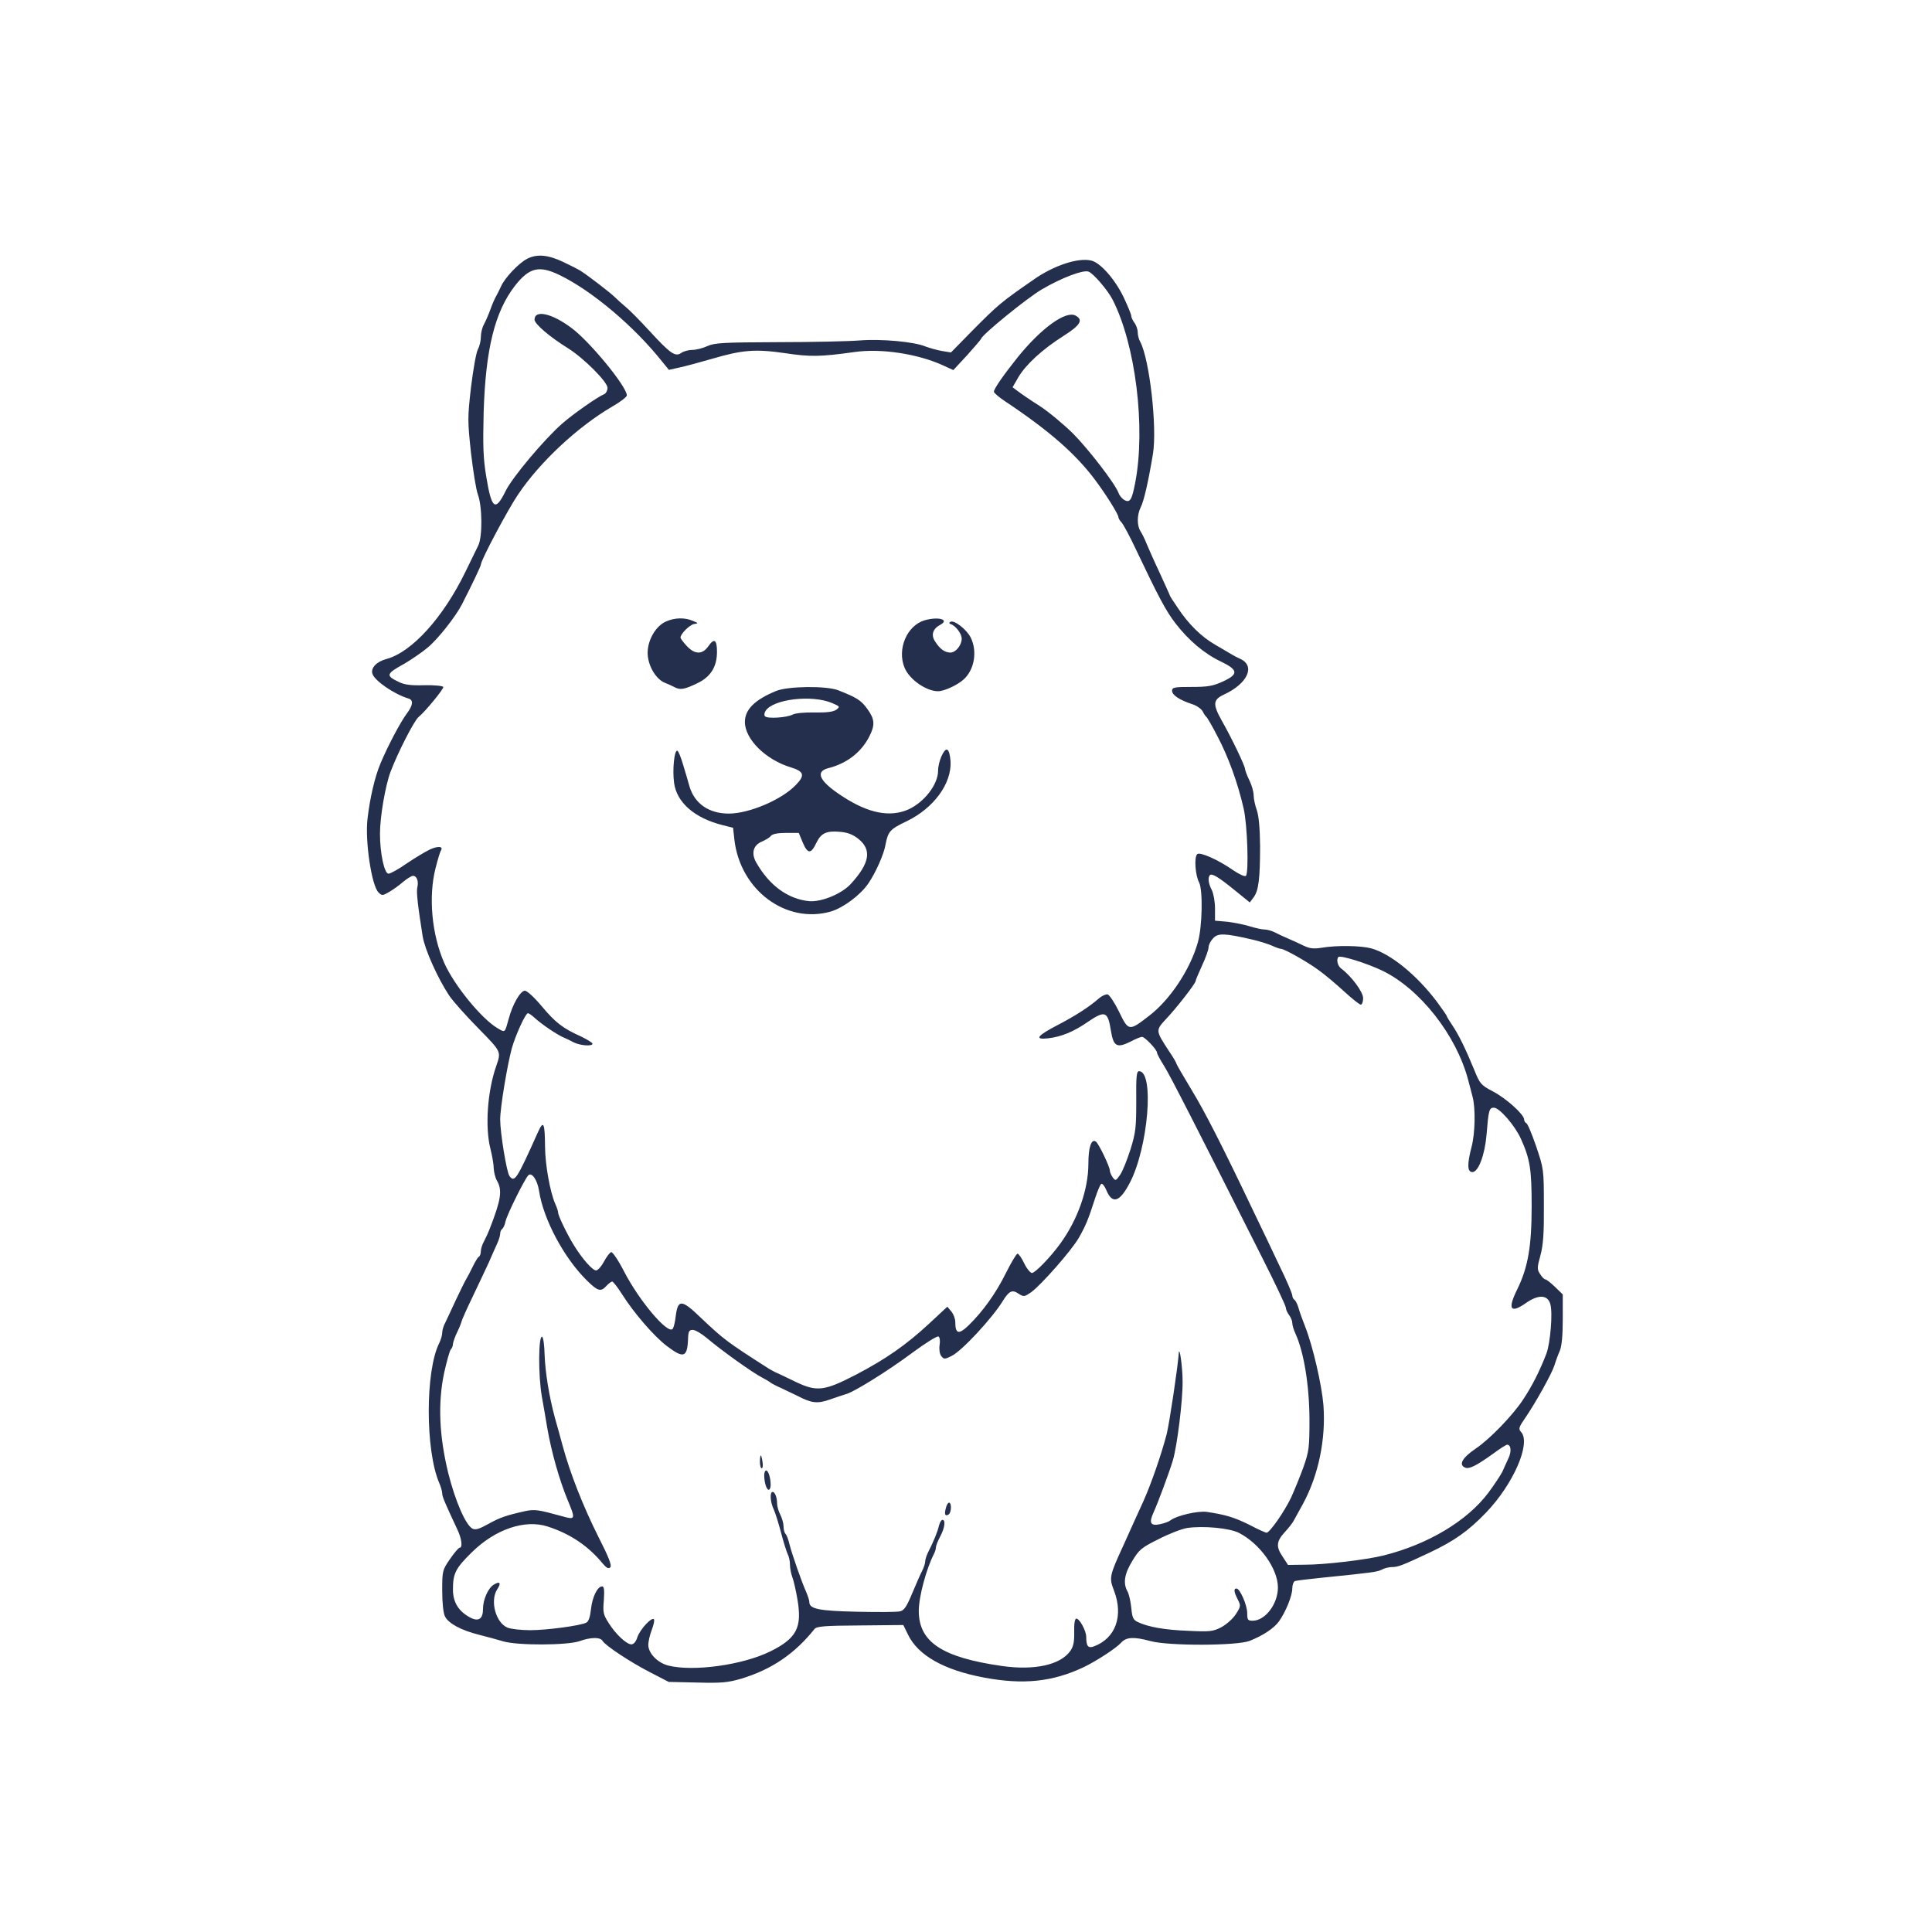  <svg  version="1.0" xmlns="http://www.w3.org/2000/svg"  width="900pt" height="900pt" viewBox="0 0 900 900"  preserveAspectRatio="xMidYMid meet">  <g transform="translate(0,900) scale(0.1,-0.1)" fill="#242f4d" stroke="none"> <path d="M2455 7794 c-39 -20 -104 -89 -121 -128 -8 -17 -18 -38 -23 -46 -5 -8 -17 -35 -26 -60 -9 -25 -23 -57 -31 -72 -8 -14 -14 -40 -14 -58 0 -17 -6 -43 -14 -58 -8 -15 -22 -95 -32 -177 -16 -141 -16 -156 0 -304 10 -86 24 -173 32 -194 21 -57 22 -197 2 -238 -9 -19 -36 -74 -60 -123 -103 -212 -249 -374 -368 -406 -46 -12 -74 -42 -65 -69 10 -32 101 -95 168 -115 24 -7 21 -32 -8 -70 -29 -39 -87 -148 -122 -231 -27 -64 -50 -163 -61 -260 -12 -103 19 -310 51 -342 16 -16 19 -16 50 2 17 10 47 31 65 47 18 15 39 28 46 28 18 0 27 -26 20 -54 -5 -20 2 -83 25 -228 10 -61 70 -195 123 -275 18 -27 79 -95 136 -153 108 -110 107 -108 84 -175 -42 -119 -53 -287 -27 -388 8 -32 15 -72 15 -90 1 -18 7 -43 15 -57 26 -45 19 -89 -34 -225 -6 -16 -18 -42 -26 -57 -8 -14 -15 -35 -15 -46 0 -12 -4 -24 -10 -27 -5 -3 -18 -25 -29 -48 -11 -23 -25 -49 -30 -57 -5 -8 -26 -51 -47 -95 -20 -44 -43 -92 -50 -107 -8 -14 -14 -35 -14 -46 0 -11 -6 -33 -14 -49 -65 -129 -65 -499 0 -651 8 -18 14 -40 14 -49 0 -15 13 -45 71 -169 20 -42 25 -84 10 -84 -5 0 -25 -24 -45 -53 -35 -51 -36 -54 -36 -147 0 -56 5 -105 13 -120 16 -33 77 -65 157 -85 36 -9 87 -23 114 -31 68 -20 299 -19 356 1 53 19 97 19 107 1 13 -22 131 -100 223 -147 l85 -44 133 -3 c114 -3 143 0 205 18 142 43 249 116 341 231 10 13 45 16 213 17 l201 2 22 -45 c47 -97 168 -165 355 -200 182 -34 317 -20 462 48 62 30 153 89 177 116 23 25 59 27 136 6 85 -23 401 -22 461 1 63 25 114 59 137 91 32 45 62 120 62 153 0 17 6 33 13 35 6 2 62 9 122 15 236 24 261 27 282 38 12 7 34 12 48 12 28 0 48 8 174 67 116 55 180 100 263 186 128 133 211 324 164 376 -13 14 -11 22 16 61 51 74 127 211 139 249 6 20 17 50 25 68 9 21 14 69 14 147 l0 116 -36 35 c-20 19 -40 35 -45 35 -5 0 -16 11 -24 24 -15 22 -15 30 1 88 13 48 17 104 16 233 0 168 -1 171 -36 275 -20 58 -40 106 -46 108 -5 2 -10 10 -10 17 0 23 -84 99 -146 131 -55 29 -60 35 -86 99 -41 100 -73 165 -102 208 -14 21 -26 40 -26 43 0 3 -21 33 -46 67 -94 125 -216 224 -306 249 -49 13 -159 15 -231 3 -37 -6 -56 -4 -85 10 -20 10 -53 25 -72 33 -19 8 -47 21 -62 29 -14 7 -36 13 -48 13 -12 0 -43 7 -69 15 -25 8 -72 17 -103 21 l-58 5 0 57 c0 31 -7 70 -15 86 -16 30 -19 58 -9 69 10 10 42 -10 117 -71 l69 -56 18 24 c23 31 30 86 30 239 -1 84 -6 139 -15 166 -8 22 -15 54 -15 70 0 17 -9 48 -20 70 -11 22 -19 45 -20 52 0 15 -63 146 -108 225 -43 77 -42 98 9 122 111 51 149 134 76 167 -12 5 -31 15 -42 22 -11 7 -45 26 -75 44 -64 37 -124 96 -174 172 -20 29 -36 54 -36 56 0 2 -22 50 -48 107 -27 57 -54 119 -62 138 -7 19 -20 44 -27 55 -17 26 -17 76 1 112 15 29 36 122 57 249 20 124 -16 439 -59 521 -7 12 -12 32 -12 45 0 13 -7 33 -15 44 -8 10 -15 25 -15 32 0 7 -17 48 -37 90 -40 82 -107 158 -149 168 -60 15 -174 -22 -268 -88 -153 -106 -165 -116 -289 -241 l-97 -99 -43 7 c-23 4 -57 14 -76 21 -53 22 -206 36 -306 28 -49 -4 -220 -8 -380 -8 -254 -1 -295 -3 -329 -18 -21 -10 -53 -18 -70 -18 -17 0 -41 -6 -52 -14 -28 -20 -51 -4 -150 104 -43 47 -92 96 -109 110 -17 14 -39 34 -50 45 -20 20 -121 98 -160 123 -11 7 -48 26 -82 42 -70 33 -122 38 -168 14z m153 -76 c150 -73 346 -238 477 -403 l31 -38 49 11 c28 6 95 24 150 40 143 42 202 47 341 27 119 -18 166 -17 324 5 123 18 295 -8 413 -62 l48 -22 64 69 c35 39 64 73 65 76 1 17 217 193 285 232 93 54 189 90 215 82 22 -7 90 -86 113 -131 107 -209 155 -597 105 -854 -15 -78 -24 -93 -49 -80 -11 6 -24 21 -28 33 -17 45 -139 203 -213 278 -43 42 -112 100 -155 128 -43 27 -89 59 -102 69 l-24 18 27 47 c35 59 112 130 210 192 79 50 94 75 56 95 -45 24 -159 -58 -269 -194 -67 -84 -111 -147 -111 -161 0 -5 24 -26 53 -45 207 -138 328 -245 418 -365 51 -68 109 -161 109 -174 0 -5 6 -16 14 -24 8 -8 38 -63 66 -123 107 -225 140 -288 186 -348 62 -80 134 -141 212 -178 81 -39 82 -59 8 -93 -46 -21 -70 -25 -145 -25 -81 0 -91 -2 -91 -18 0 -20 35 -43 93 -62 20 -6 42 -21 49 -33 6 -12 14 -24 18 -27 4 -3 28 -44 53 -93 48 -91 93 -213 120 -332 18 -75 25 -301 11 -315 -5 -5 -31 7 -59 26 -70 49 -156 87 -168 75 -15 -15 -9 -98 9 -132 18 -36 15 -206 -6 -279 -35 -125 -129 -267 -227 -342 -94 -73 -96 -72 -140 19 -21 43 -45 79 -54 81 -8 1 -26 -7 -40 -19 -43 -38 -109 -81 -192 -124 -96 -50 -110 -69 -46 -62 62 7 120 30 190 79 77 52 90 46 104 -43 12 -75 28 -83 94 -50 22 12 45 21 51 21 13 0 70 -60 70 -74 0 -5 14 -32 32 -60 29 -46 154 -291 459 -897 60 -119 109 -222 109 -231 0 -8 7 -23 15 -34 8 -10 15 -27 15 -37 0 -11 7 -33 15 -50 39 -86 64 -238 65 -397 0 -135 -2 -150 -29 -227 -16 -44 -42 -107 -57 -140 -30 -63 -99 -163 -114 -163 -4 0 -41 16 -80 37 -71 35 -111 47 -198 60 -41 6 -141 -17 -169 -39 -7 -6 -29 -14 -48 -18 -45 -10 -54 5 -32 53 21 46 72 183 90 242 20 64 47 281 46 370 0 67 -15 172 -18 130 -5 -69 -43 -321 -56 -375 -25 -96 -73 -234 -109 -314 -13 -28 -33 -73 -46 -101 -12 -27 -32 -72 -45 -100 -68 -148 -69 -154 -45 -216 44 -117 7 -220 -93 -258 -28 -11 -37 0 -37 44 0 28 -31 85 -46 85 -7 0 -11 -23 -10 -62 1 -48 -4 -69 -19 -90 -47 -64 -166 -90 -316 -69 -281 40 -389 112 -389 257 0 66 35 196 71 266 5 10 9 23 9 31 0 7 9 29 20 50 21 39 26 77 10 77 -5 0 -12 -12 -16 -27 -6 -27 -24 -72 -51 -125 -7 -14 -13 -33 -13 -41 0 -9 -6 -28 -14 -44 -8 -15 -29 -63 -47 -106 -25 -60 -37 -79 -56 -83 -13 -4 -104 -4 -201 -2 -180 4 -222 13 -222 46 0 8 -7 28 -14 45 -21 46 -66 175 -78 222 -5 22 -13 44 -19 50 -5 5 -9 20 -9 35 0 14 -7 38 -15 54 -8 15 -15 39 -15 51 0 30 -10 55 -21 55 -14 0 -11 -48 6 -83 8 -18 23 -67 34 -109 11 -42 25 -86 30 -97 6 -11 11 -33 11 -50 0 -16 5 -42 11 -58 6 -15 17 -63 24 -105 22 -130 -4 -180 -127 -241 -128 -63 -357 -95 -474 -66 -51 13 -94 57 -94 97 0 14 7 46 16 69 9 24 14 46 10 50 -11 11 -65 -48 -77 -84 -6 -20 -17 -33 -28 -33 -22 0 -73 47 -106 100 -25 39 -27 50 -22 107 3 47 1 63 -8 63 -22 0 -46 -50 -52 -106 -4 -36 -11 -58 -22 -63 -28 -14 -184 -35 -261 -35 -41 0 -89 5 -106 12 -55 23 -82 125 -48 178 20 30 13 40 -16 22 -26 -16 -50 -69 -50 -113 0 -46 -20 -60 -58 -41 -55 29 -82 71 -82 131 0 76 12 99 88 174 110 108 247 154 353 120 106 -34 191 -92 257 -173 18 -21 27 -25 35 -17 8 8 -7 47 -56 143 -71 142 -131 294 -166 423 -12 44 -28 103 -36 130 -27 100 -45 212 -48 293 -1 45 -6 83 -12 85 -17 4 -18 -180 -1 -278 9 -49 20 -115 25 -145 20 -116 57 -245 95 -337 38 -91 37 -94 -26 -76 -110 30 -126 33 -170 24 -90 -20 -119 -30 -173 -60 -43 -24 -60 -29 -74 -22 -32 17 -80 128 -113 259 -42 173 -49 325 -19 467 12 54 26 104 31 109 6 6 10 17 10 26 1 8 9 33 20 55 11 22 19 44 20 49 0 4 23 56 51 114 28 58 62 131 76 161 13 31 31 70 39 88 8 17 14 38 14 46 0 9 4 18 9 22 5 3 13 19 16 36 7 31 88 195 106 214 16 16 42 -21 50 -72 20 -133 117 -315 225 -420 49 -48 63 -52 89 -23 10 11 22 20 27 20 4 0 25 -26 45 -58 57 -90 150 -197 209 -242 78 -59 95 -54 99 29 1 39 5 46 22 46 12 0 42 -18 68 -40 66 -56 213 -161 255 -182 19 -10 37 -21 40 -24 3 -3 28 -16 55 -28 28 -13 58 -28 69 -33 67 -35 94 -38 153 -17 32 11 67 23 78 26 40 13 193 108 303 190 62 46 118 81 124 77 6 -4 8 -21 5 -39 -3 -20 0 -41 7 -51 12 -16 16 -17 48 -1 47 22 189 175 239 256 29 47 44 55 73 35 25 -16 28 -15 59 6 47 34 187 193 222 253 32 56 45 87 76 184 11 34 24 65 29 68 5 3 16 -10 24 -30 28 -66 62 -55 109 35 86 165 115 520 43 520 -12 0 -14 -27 -13 -137 0 -124 -2 -147 -27 -228 -16 -49 -37 -103 -49 -119 -19 -27 -21 -28 -34 -10 -7 10 -13 24 -13 31 0 18 -52 126 -65 135 -21 15 -35 -26 -35 -103 0 -119 -49 -259 -130 -371 -47 -65 -118 -138 -133 -138 -7 0 -24 20 -36 45 -12 25 -26 45 -31 45 -5 0 -29 -40 -54 -90 -47 -95 -108 -180 -175 -245 -45 -43 -61 -39 -61 16 0 15 -8 37 -18 49 l-19 23 -86 -80 c-107 -99 -202 -165 -342 -238 -145 -75 -180 -79 -277 -33 -40 20 -80 38 -88 42 -8 3 -24 12 -35 18 -199 127 -212 137 -322 241 -87 84 -105 85 -115 8 -3 -29 -10 -57 -15 -62 -24 -24 -156 132 -227 270 -26 51 -53 90 -59 88 -7 -2 -21 -21 -33 -43 -11 -21 -27 -40 -36 -42 -16 -3 -67 55 -107 121 -31 51 -71 134 -71 148 0 6 -6 25 -14 42 -24 56 -46 180 -47 262 -1 117 -7 129 -34 69 -99 -221 -108 -234 -132 -202 -13 18 -43 201 -43 263 0 56 33 253 54 331 17 61 64 164 75 164 5 0 19 -10 32 -22 34 -31 108 -81 139 -93 8 -3 28 -13 43 -21 31 -15 87 -19 87 -6 0 5 -24 19 -52 33 -87 39 -120 65 -184 141 -35 42 -69 73 -79 73 -21 0 -58 -65 -75 -130 -19 -68 -16 -66 -52 -45 -75 44 -202 200 -248 303 -59 133 -75 311 -41 443 10 40 21 76 25 82 12 20 -13 22 -51 5 -21 -10 -69 -39 -108 -65 -38 -27 -77 -48 -85 -48 -20 0 -40 96 -40 186 0 79 25 224 49 288 33 88 110 239 131 256 32 26 119 133 115 140 -3 5 -43 9 -88 8 -61 -2 -93 2 -119 15 -63 30 -60 38 27 86 32 19 81 52 108 75 49 41 131 146 159 201 49 96 88 178 88 185 0 20 125 255 173 326 102 152 278 316 439 410 37 21 68 45 68 52 0 41 -174 253 -259 315 -91 68 -171 85 -171 38 0 -20 70 -80 157 -134 73 -46 183 -156 183 -184 0 -13 -8 -27 -17 -30 -28 -11 -144 -92 -195 -137 -83 -73 -232 -250 -263 -314 -48 -97 -65 -84 -90 68 -14 84 -16 141 -12 300 9 294 52 468 146 589 67 85 112 96 209 49z m3222 -3094 c36 -8 79 -22 97 -30 17 -8 35 -14 40 -14 16 0 126 -62 178 -101 28 -20 80 -64 117 -98 36 -33 71 -61 77 -61 6 0 11 14 11 30 0 29 -54 102 -102 138 -17 12 -24 43 -13 54 10 9 132 -29 205 -64 175 -85 344 -300 399 -508 7 -25 16 -61 21 -80 14 -53 12 -169 -5 -233 -21 -81 -20 -117 4 -117 28 0 58 80 66 175 9 112 12 125 34 125 26 0 98 -83 126 -145 43 -96 50 -142 50 -315 0 -186 -17 -283 -66 -384 -47 -94 -34 -117 38 -67 59 42 103 40 115 -4 12 -41 0 -181 -18 -230 -32 -83 -67 -152 -109 -215 -47 -72 -155 -184 -219 -227 -65 -44 -83 -77 -50 -90 19 -7 51 9 128 64 32 24 62 43 67 43 18 0 21 -32 6 -63 -8 -18 -21 -45 -28 -62 -8 -16 -37 -60 -65 -98 -99 -132 -281 -241 -489 -293 -80 -20 -272 -43 -367 -43 l-78 -1 -26 40 c-31 46 -28 71 13 115 15 16 33 39 39 50 6 11 26 47 44 80 72 133 107 301 95 460 -8 95 -49 273 -85 365 -12 30 -26 69 -31 87 -5 18 -14 35 -19 38 -6 4 -10 13 -10 20 0 8 -26 70 -59 137 -32 68 -84 177 -116 243 -152 319 -233 478 -296 581 -38 63 -69 116 -69 120 0 3 -15 29 -34 57 -63 96 -63 97 -16 148 49 51 140 168 140 180 0 4 14 37 30 72 17 36 30 74 30 84 0 11 9 29 21 42 23 25 53 24 179 -5z m-58 -2765 c97 -50 181 -167 181 -254 0 -77 -59 -155 -118 -155 -22 0 -25 4 -25 35 0 38 -34 115 -50 115 -14 0 -12 -16 6 -51 15 -29 14 -33 -10 -70 -14 -21 -45 -48 -68 -60 -37 -19 -53 -21 -152 -16 -110 4 -188 18 -236 41 -21 10 -26 21 -30 66 -3 30 -11 65 -18 77 -21 38 -14 82 23 142 31 52 43 62 122 101 48 25 108 48 133 52 75 11 197 0 242 -23z"/> <path d="M3103 6105 c-47 -20 -85 -84 -86 -144 -1 -58 37 -125 81 -142 15 -6 35 -15 44 -20 27 -14 45 -11 104 17 64 30 94 77 94 148 0 56 -13 65 -40 26 -28 -40 -63 -40 -101 1 -16 17 -29 35 -29 39 0 17 42 59 63 63 21 3 21 4 -6 15 -37 16 -84 15 -124 -3z"/> <path d="M4306 6110 c-82 -25 -128 -135 -92 -221 23 -55 101 -109 156 -109 28 0 89 28 118 54 51 45 66 131 34 196 -19 38 -78 84 -95 73 -7 -4 -6 -8 3 -11 22 -7 50 -44 50 -67 0 -31 -28 -65 -53 -65 -27 1 -48 16 -71 52 -20 30 -11 59 25 78 44 24 -11 39 -75 20z"/> <path d="M3615 5781 c-100 -41 -145 -87 -145 -144 0 -81 98 -177 215 -212 61 -19 66 -37 22 -82 -66 -69 -218 -133 -312 -133 -92 0 -159 46 -183 126 -6 22 -19 67 -30 102 -10 35 -22 64 -27 65 -14 3 -23 -89 -15 -149 12 -92 95 -165 227 -198 l48 -12 6 -55 c27 -236 241 -395 450 -335 59 18 139 78 175 132 34 50 72 136 79 179 12 62 20 72 100 110 125 61 209 175 203 279 -2 29 -8 51 -16 54 -15 5 -42 -57 -42 -98 0 -64 -64 -147 -139 -181 -85 -37 -184 -18 -303 59 -111 71 -134 118 -68 134 85 22 152 73 190 148 27 53 25 80 -10 128 -28 39 -48 52 -134 86 -54 22 -236 20 -291 -3z m261 -56 c37 -16 38 -17 20 -31 -14 -10 -44 -14 -101 -13 -46 1 -90 -3 -103 -10 -26 -14 -117 -20 -128 -8 -5 4 -4 16 2 25 34 55 216 77 310 37z m123 -633 c63 -51 53 -113 -36 -210 -42 -46 -137 -85 -194 -80 -98 10 -184 72 -245 178 -26 44 -16 83 26 100 16 7 35 18 41 26 7 9 32 14 71 14 l59 0 19 -46 c23 -53 38 -53 63 0 22 45 47 57 111 51 35 -3 60 -13 85 -33z"/> <path d="M3540 2190 c0 -16 4 -30 8 -30 5 0 7 14 4 30 -2 17 -6 30 -8 30 -2 0 -4 -13 -4 -30z"/> <path d="M3560 2128 c0 -34 11 -68 21 -68 5 0 9 10 9 23 0 33 -11 67 -21 67 -5 0 -9 -10 -9 -22z"/> <path d="M4406 1974 c-8 -29 -3 -39 13 -29 13 8 15 55 2 55 -5 0 -12 -12 -15 -26z"/> </g> </svg> 